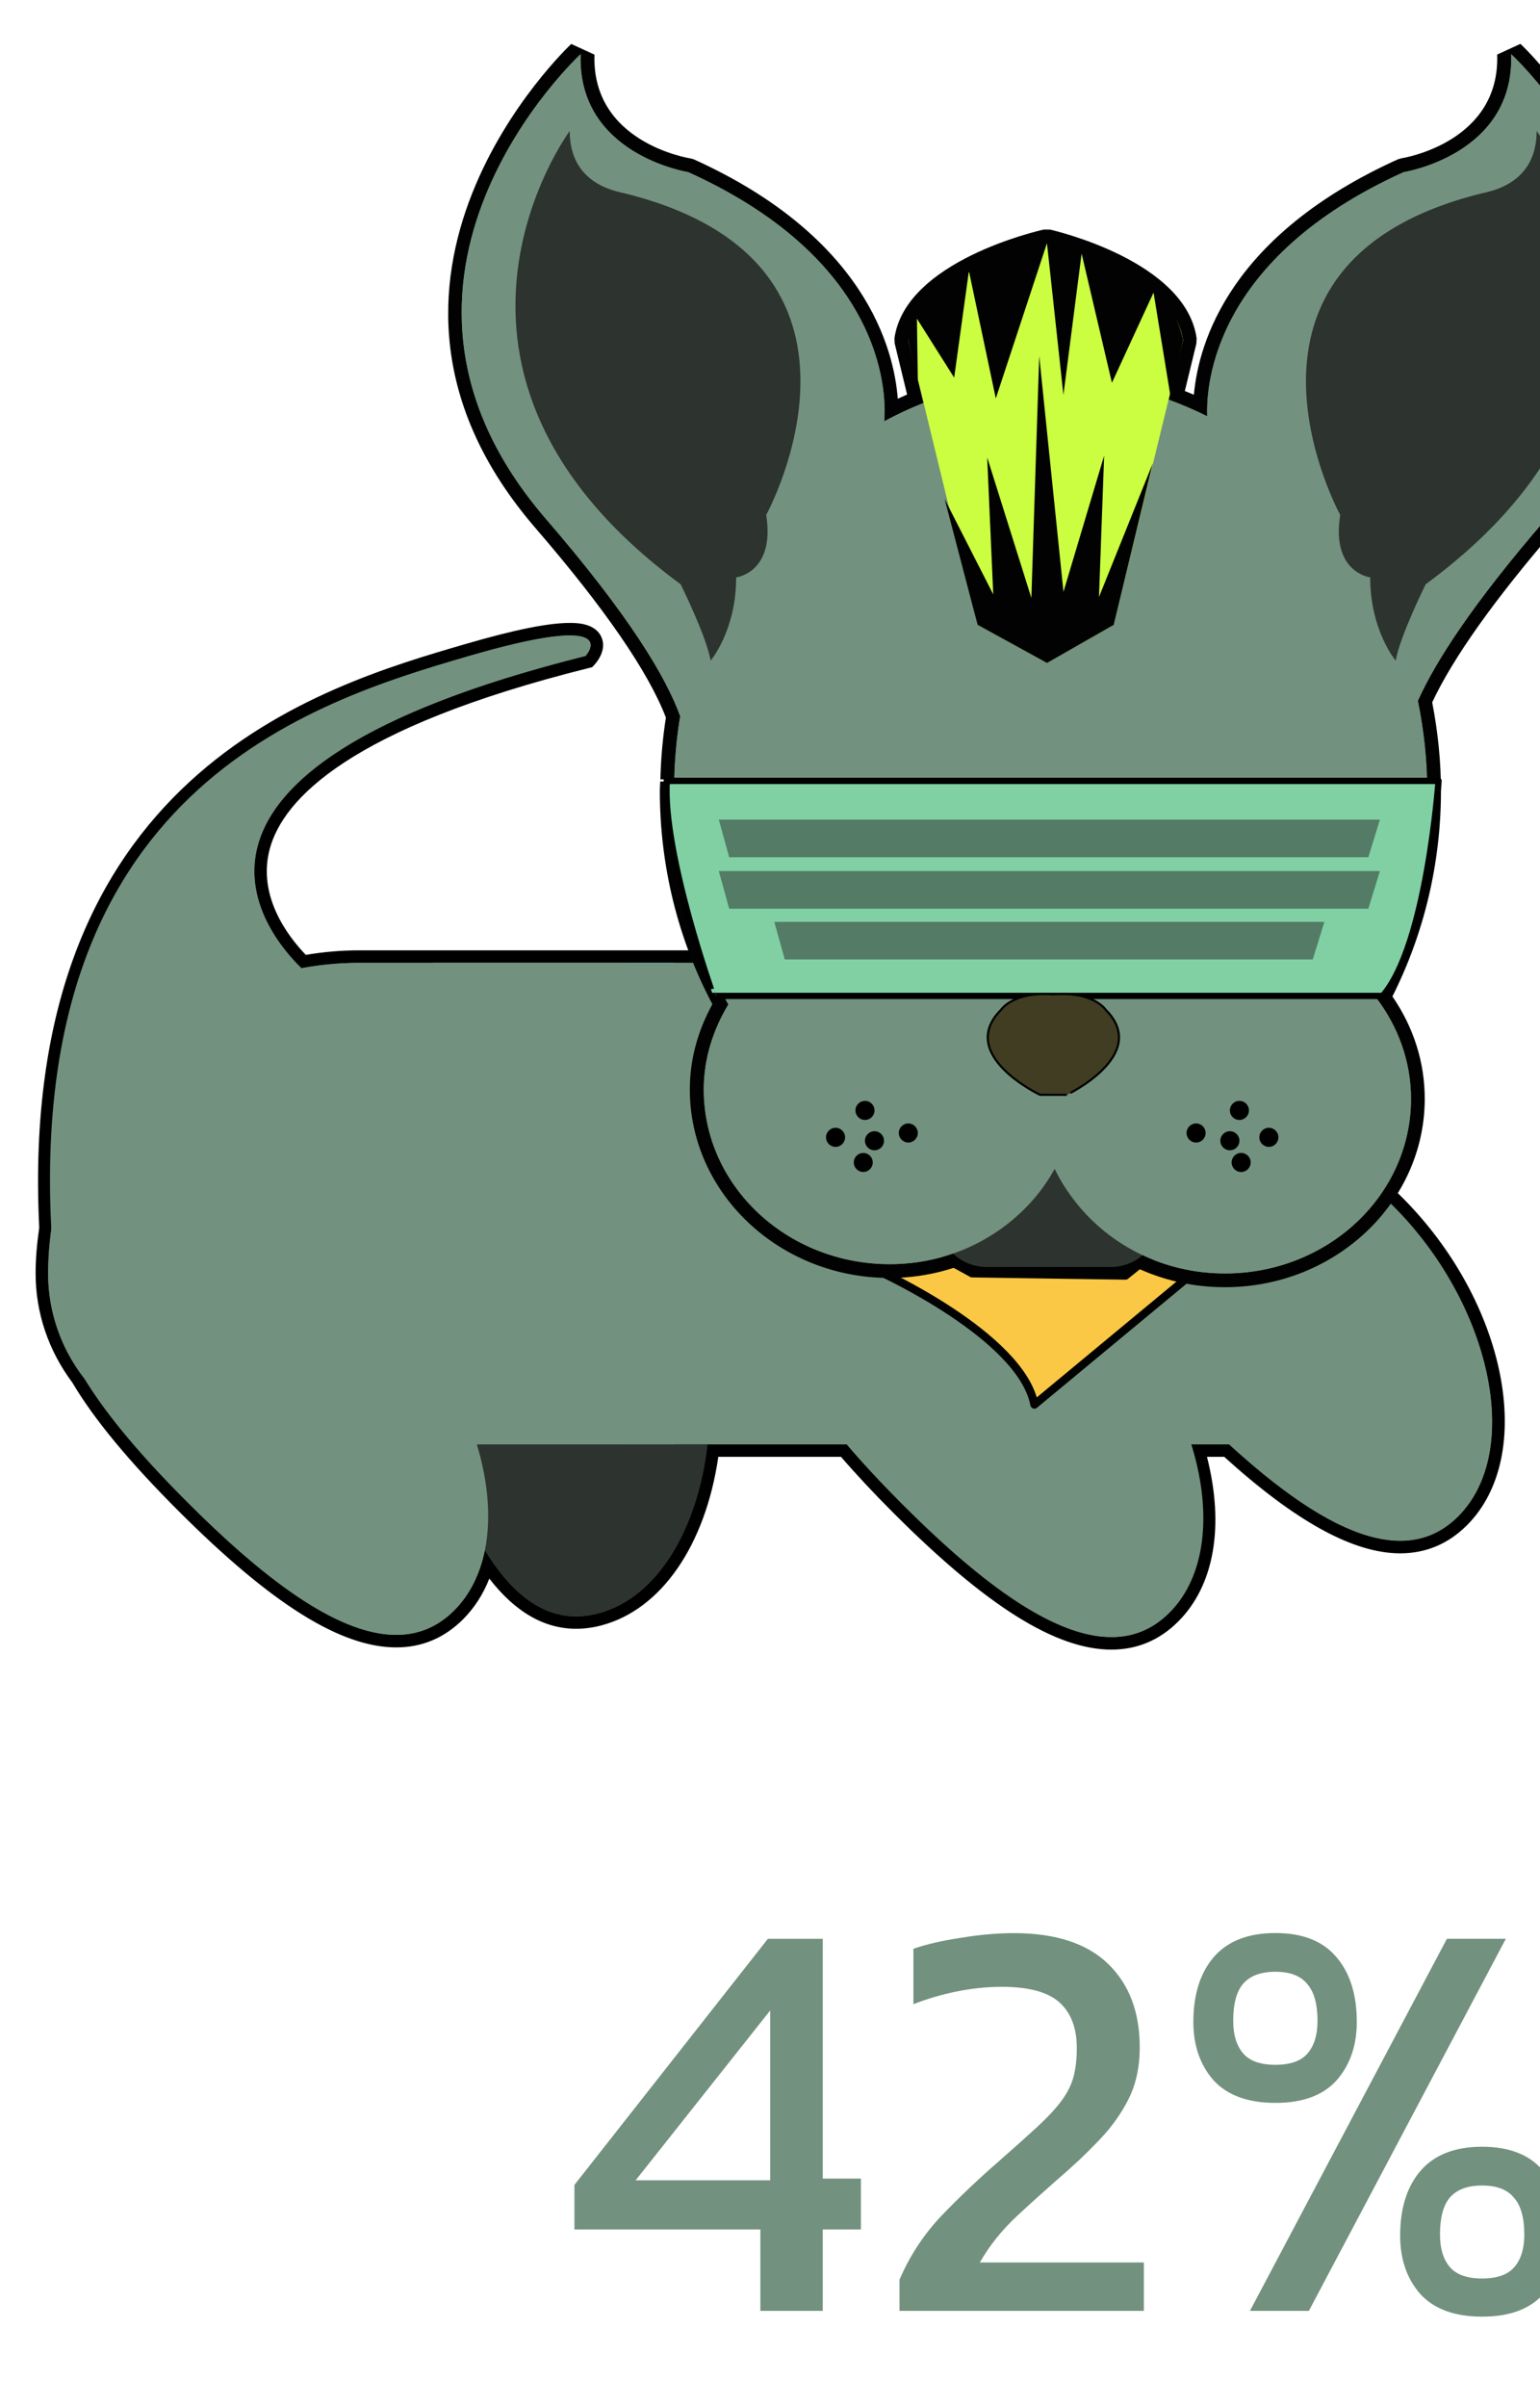 <?xml version="1.0" encoding="utf-8"?>
<!-- Generator: Adobe Illustrator 16.0.0, SVG Export Plug-In . SVG Version: 6.00 Build 0)  -->
<!DOCTYPE svg PUBLIC "-//W3C//DTD SVG 1.1//EN" "http://www.w3.org/Graphics/SVG/1.1/DTD/svg11.dtd">
<svg version="1.1" id="Layer_1" xmlns="http://www.w3.org/2000/svg" xmlns:xlink="http://www.w3.org/1999/xlink" x="0px" y="0px"
	 width="32px" height="50px" viewBox="0 0 32 50" enable-background="new 0 0 32 50" xml:space="preserve">
<g>
	<path fill="#72917E" d="M23.096,34.135c-1.118,0-2.526-0.888-4.432-2.794c-0.419-0.419-0.799-0.826-1.129-1.211h-2.722
		c-0.24,1.842-1.13,3.18-2.34,3.504c-0.17,0.045-0.339,0.068-0.502,0.068c-0.68,0-1.299-0.399-1.844-1.188
		c-0.124,0.411-0.324,0.757-0.597,1.029c-0.361,0.362-0.797,0.546-1.295,0.546c-1.117,0-2.525-0.888-4.431-2.794
		c-1.027-1.026-1.748-1.898-2.204-2.666c-0.475-0.635-0.729-1.392-0.729-2.178c0-0.292,0.024-0.596,0.078-0.958
		C0.474,16.192,6.715,14.374,9.714,13.5c0.982-0.286,1.697-0.431,2.125-0.431c0.11,0,0.443,0,0.54,0.217
		c0.086,0.196-0.095,0.403-0.116,0.426c-5.103,1.298-6.499,2.828-6.783,3.888c-0.29,1.081,0.447,1.99,0.829,2.373
		c0.395-0.07,0.769-0.104,1.143-0.104H26.13v3.302c1.076,0.352,2.107,0.984,2.913,1.79c2.087,2.087,2.729,5.246,1.348,6.628
		c-0.361,0.361-0.797,0.544-1.295,0.544l0,0c-0.953,0-2.146-0.666-3.645-2.038l-0.543,0.026c0.415,1.462,0.229,2.72-0.518,3.468
		C24.029,33.951,23.593,34.135,23.096,34.135z"/>
	<path d="M11.839,13.199c0.716,0,0.328,0.426,0.328,0.426c-9.505,2.376-6.638,5.776-5.901,6.489C6.651,20.042,7.046,20,7.452,20H9h4
		h13v3.267c1.032,0.321,2.087,0.922,2.951,1.787c2.018,2.018,2.708,5.083,1.348,6.444c-0.353,0.353-0.759,0.506-1.203,0.506
		c-1.049,0-2.308-0.861-3.557-2.004h-0.803c0.429,1.38,0.341,2.719-0.438,3.498c-0.353,0.353-0.759,0.507-1.203,0.507
		c-1.27,0-2.845-1.261-4.34-2.756c-0.413-0.413-0.806-0.832-1.161-1.249h-2.896c-0.198,1.736-1.022,3.177-2.258,3.508
		c-0.162,0.043-0.318,0.064-0.469,0.064c-0.766,0-1.385-0.54-1.898-1.381c-0.099,0.493-0.304,0.929-0.635,1.26
		c-0.353,0.353-0.759,0.508-1.204,0.508c-1.27,0-2.845-1.262-4.339-2.756c-0.878-0.878-1.675-1.784-2.184-2.641
		C1.271,27.972,1,27.246,1,26.451c0-0.319,0.031-0.632,0.076-0.939c-0.462-9.125,5.422-10.94,8.674-11.887
		C10.847,13.306,11.481,13.199,11.839,13.199 M11.839,12.939v0.26V12.939c-0.447,0-1.154,0.143-2.162,0.437
		C6.649,14.258,0.351,16.093,0.815,25.5c-0.051,0.357-0.075,0.66-0.075,0.951c0,0.814,0.264,1.598,0.763,2.267
		c0.446,0.754,1.173,1.635,2.208,2.669c1.932,1.932,3.369,2.832,4.523,2.832c0.534,0,1-0.196,1.388-0.584
		c0.233-0.233,0.416-0.516,0.546-0.845c0.535,0.692,1.14,1.042,1.803,1.042c0.175,0,0.355-0.024,0.536-0.073
		c1.236-0.331,2.151-1.662,2.419-3.499h2.549c0.323,0.374,0.691,0.768,1.097,1.173c1.932,1.932,3.369,2.832,4.523,2.832
		c0.533,0,1-0.196,1.387-0.583c0.752-0.752,0.963-1.986,0.598-3.422h0.358c1.489,1.349,2.687,2.005,3.657,2.005
		c0.533,0,1-0.196,1.387-0.583c1.455-1.456,0.825-4.639-1.348-6.812c-0.797-0.797-1.812-1.428-2.875-1.791V20v-0.26H26H13H9H7.452
		c-0.36,0-0.721,0.031-1.098,0.094c-0.375-0.39-1.01-1.225-0.749-2.2c0.275-1.027,1.648-2.513,6.625-3.757l0.076-0.019l0.053-0.058
		c0.043-0.048,0.256-0.301,0.138-0.566C12.368,12.939,11.97,12.939,11.839,12.939L11.839,12.939z"/>
</g>
<path fill="#2D332F" d="M9.588,22.865c-1.858,0.498-1.563,3.168-0.824,5.924c0.739,2.756,1.817,5.217,3.676,4.719
	s2.793-3.498,2.055-6.254C13.756,24.498,11.447,22.367,9.588,22.865z"/>
<path fill="#72917E" d="M1,26.451C1,22.889,3.889,20,7.452,20H13v10H4.548C2.589,30,1,28.411,1,26.451z"/>
<path fill="#72917E" d="M1.646,25.66c-1.36,1.36,0.231,3.525,2.249,5.543s4.183,3.609,5.543,2.248
	c1.361-1.36,0.67-4.426-1.347-6.443C6.073,24.99,3.007,24.299,1.646,25.66z"/>
<rect x="13" y="20" fill="#1FC7D4" width="1" height="10"/>
<rect x="9" y="20" fill="#72917E" width="17" height="10"/>
<path fill="#72917E" d="M22.507,23.706c-1.36,1.36,0.231,3.525,2.249,5.543s4.182,3.608,5.543,2.249
	c1.36-1.361,0.67-4.427-1.348-6.444S23.867,22.345,22.507,23.706z"/>
<path fill="#72917E" d="M16.507,25.706c-1.36,1.36,0.231,3.525,2.249,5.543c2.018,2.018,4.182,3.608,5.543,2.249
	c1.36-1.361,0.67-4.427-1.348-6.444S17.867,24.345,16.507,25.706z"/>
<g>
	<g transform="translate(2)">
		<path fill="none" stroke="#452A7A" stroke-width="1.109" stroke-linecap="round" d="M20.371,17.034
			c0.063,0.827-0.271,2.481-2.12,2.481"/>
		<path fill="none" stroke="#452A7A" stroke-width="1.109" stroke-linecap="round" d="M20.386,17.034
			c-0.063,0.827,0.271,2.481,2.12,2.481"/>
		<path fill="#452A7A" d="M16.828,15.187c0,1.049-0.426,1.425-0.951,1.425c-0.524,0-0.949-0.375-0.949-1.425
			c0-1.05,0.425-1.426,0.949-1.426C16.402,13.761,16.828,14.137,16.828,15.187z"/>
		<path fill="#452A7A" d="M25.379,15.187c0,1.049-0.424,1.425-0.95,1.425c-0.524,0-0.949-0.375-0.949-1.425
			c0-1.05,0.425-1.426,0.949-1.426C24.955,13.761,25.379,14.137,25.379,15.187z"/>
	</g>
	<path fill="#FBC845" stroke="#020202" stroke-width="0.168" stroke-linejoin="round" stroke-miterlimit="10" d="M18.26,26.405
		c0,0,2.957,1.339,3.234,2.771l3.232-2.679l-0.878-0.37l-0.461,0.37l-3.188-0.047l-0.416-0.23L18.26,26.405z"/>
	<g>
		<g>
			<path fill="#72917E" d="M25.454,26.596c-1.268,0-2.437-0.556-3.206-1.524c-0.133-0.169-0.245-0.333-0.34-0.497
				c-0.117,0.183-0.249,0.354-0.393,0.51c-0.769,0.838-1.872,1.319-3.025,1.319c-2.211,0-4.01-1.692-4.01-3.771
				c0-0.609,0.165-1.205,0.489-1.77c-0.729-1.345-1.113-2.874-1.113-4.428l0.004-0.122l0.089-0.042l-0.1-0.087
				c0.027-0.446,0.07-0.896,0.142-1.329c-0.345-0.899-1.274-2.262-2.756-3.979c-4.366-5.056,0.68-9.809,0.731-9.856l0.242,0.111
				c-0.067,1.94,2.023,2.289,2.112,2.302c3.818,1.722,4.191,4.237,4.204,5.077c0.162-0.081,0.327-0.156,0.496-0.226l-0.286-1.18
				c0.211-1.56,2.876-2.167,2.989-2.192c0.174,0.025,2.785,0.633,3.001,2.138l-0.273,1.163c0.165,0.063,0.328,0.131,0.488,0.205
				c0.034-0.975,0.522-3.324,4.168-4.974c0.126-0.025,2.215-0.378,2.149-2.313l0.241-0.111c0.052,0.047,5.096,4.8,0.732,9.856
				c-1.325,1.533-2.212,2.792-2.637,3.74c0.141,0.556,0.207,1.197,0.207,1.819c0,1.494-0.357,2.971-1.033,4.278
				c0.455,0.631,0.696,1.359,0.696,2.112C29.465,24.904,27.665,26.596,25.454,26.596z"/>
			<path fill="#020202" d="M31.401,1.125c0,0,5.044,4.647,0.721,9.656c-1.526,1.767-2.294,2.96-2.659,3.775
				c0.123,0.605,0.194,1.233,0.194,1.878c0,1.566-0.39,3.029-1.059,4.292c0.45,0.593,0.722,1.314,0.722,2.099
				c0,2.004-1.73,3.626-3.866,3.626c-1.271,0-2.389-0.583-3.093-1.47c-0.173-0.219-0.326-0.451-0.445-0.702
				c-0.141,0.255-0.31,0.493-0.507,0.707c-0.71,0.774-1.747,1.272-2.919,1.272c-2.134,0-3.866-1.623-3.866-3.627
				c0-0.646,0.195-1.242,0.511-1.767C14.418,19.571,14,18.059,14,16.435c0-0.065,0.006-0.128,0.008-0.193
				c-0.02,0.009-0.035,0.015-0.035,0.015l0.037-0.062c0.011-0.45,0.052-0.889,0.124-1.318c-0.293-0.811-1.05-2.082-2.789-4.097
				c-4.325-5.008,0.72-9.656,0.72-9.656c-0.072,2.09,2.234,2.45,2.234,2.45c4.222,1.909,4.111,4.782,4.074,5.176
				c0.266-0.143,0.537-0.27,0.817-0.38l-0.315-1.301c0.202-1.424,2.881-2.018,2.881-2.018s2.623,0.594,2.827,2.018l-0.3,1.233
				c0.273,0.1,0.542,0.214,0.802,0.344c-0.025-0.652,0.131-3.284,4.083-5.072C29.168,3.575,31.473,3.215,31.401,1.125 M11.87,0.913
				c-0.052,0.048-5.198,4.896-0.743,10.056c1.435,1.663,2.346,2.986,2.71,3.937c-0.066,0.416-0.104,0.847-0.115,1.282l0.075,0.002
				l0.04,0.046l-0.118-0.004l-0.003,0.071c-0.002,0.043-0.005,0.086-0.005,0.13c0,1.551,0.377,3.078,1.092,4.426
				c-0.311,0.566-0.469,1.162-0.469,1.771c0,2.159,1.864,3.915,4.154,3.915c1.194,0,2.335-0.497,3.131-1.365
				c0.1-0.108,0.193-0.223,0.281-0.343c0.069,0.106,0.147,0.213,0.232,0.321c0.798,1.004,2.007,1.579,3.319,1.579
				c2.291,0,4.154-1.756,4.154-3.915c0-0.755-0.231-1.485-0.672-2.124c0.66-1.309,1.009-2.779,1.009-4.266
				c0-0.602-0.061-1.221-0.182-1.843c0.433-0.926,1.299-2.144,2.576-3.622c4.454-5.16-0.69-10.008-0.743-10.056l-0.483,0.222
				c0.062,1.805-1.906,2.142-1.99,2.155l-0.074,0.022c-3.477,1.573-4.139,3.787-4.238,4.889c-0.062-0.026-0.124-0.052-0.188-0.077
				l0.24-0.987l0.005-0.109c-0.229-1.602-2.934-2.231-3.049-2.258h-0.126c-0.117,0.026-2.876,0.655-3.104,2.258l0.005,0.108
				l0.258,1.061c-0.065,0.028-0.13,0.057-0.194,0.087c-0.078-1.03-0.673-3.36-4.24-4.973L14.344,3.29
				c-0.084-0.014-2.053-0.35-1.991-2.155L11.87,0.913L11.87,0.913z"/>
		</g>
		
			<path fill="#2D332F" stroke="#020202" stroke-width="0.197" stroke-linecap="square" stroke-linejoin="bevel" stroke-miterlimit="10" d="
			M24.205,25.29c0,0.621-0.505,1.126-1.126,1.126h-2.575c-0.621,0-1.126-0.505-1.126-1.126l0,0c0-0.622,0.505-1.126,1.126-1.126
			h2.575C23.7,24.164,24.205,24.668,24.205,25.29L24.205,25.29z"/>
		<g>
			<path fill="#72917E" d="M31.401,1.125c0.071,2.09-2.233,2.45-2.233,2.45c-3.952,1.788-4.108,4.42-4.083,5.072
				c-0.992-0.499-2.094-0.784-3.258-0.784c-1.24,0-2.41,0.325-3.454,0.888c0.037-0.394,0.148-3.267-4.074-5.176
				c0,0-2.306-0.36-2.234-2.45c0,0-5.044,4.647-0.72,9.656c1.739,2.015,2.496,3.286,2.789,4.097
				c-0.072,0.429-0.113,0.868-0.124,1.318l-0.037,0.062c0,0,0.015-0.006,0.035-0.015C14.007,16.307,14,16.37,14,16.435
				c0,1.624,0.418,3.136,1.134,4.43c-0.316,0.525-0.511,1.122-0.511,1.767c0,2.004,1.732,3.627,3.866,3.627
				c1.172,0,2.209-0.498,2.919-1.272c0.197-0.214,0.366-0.452,0.507-0.707c0.119,0.251,0.272,0.483,0.445,0.702
				c0.704,0.887,1.822,1.47,3.093,1.47c2.136,0,3.866-1.623,3.866-3.626c0-0.784-0.271-1.505-0.722-2.099
				c0.669-1.262,1.059-2.725,1.059-4.292c0-0.646-0.071-1.273-0.194-1.878c0.365-0.815,1.133-2.009,2.659-3.775
				C36.445,5.772,31.401,1.125,31.401,1.125z"/>
		</g>
		<path fill="#CBFD41" d="M24.583,7.069c-0.204-1.424-2.827-2.018-2.827-2.018s-2.679,0.594-2.881,2.018l1.439,5.909l1.413,0.777
			l0.028,0.015l1.386-0.792L24.583,7.069z"/>
		<path fill="#2D332F" d="M14.767,13.721c0,0,0.53-0.624,0.53-1.728c0,0,0.814-0.098,0.624-1.297c0,0,2.874-5.234-2.93-6.677
			c-0.193-0.048-1.153-0.193-1.153-1.297c0,0-3.699,4.994,2.305,9.414C14.143,12.136,14.67,13.193,14.767,13.721z"/>
		<path fill="#2D332F" d="M29.001,13.721c0,0-0.529-0.624-0.529-1.728c0,0-0.815-0.098-0.623-1.297c0,0-2.875-5.234,2.93-6.677
			c0.191-0.048,1.151-0.193,1.151-1.297c0,0,3.699,4.994-2.305,9.414C29.625,12.136,29.098,13.193,29.001,13.721z"/>
		<polygon fill="#020202" points="20.314,12.979 19.629,10.366 20.639,12.347 20.513,9.501 21.431,12.42 21.594,7.394 
			22.098,12.293 22.943,9.465 22.836,12.401 23.952,9.627 23.142,12.979 21.756,13.771 		"/>
		<path fill="#020202" d="M18.875,7.069l0.197,0.883l-0.019-1.333l0.774,1.225l0.306-2.216l0.559,2.648l1.063-3.225l0.342,3.152
			l0.378-2.936l0.63,2.684l0.865-1.874l0.357,2.184l0.255-1.193c0,0-0.216-1.747-2.845-2.161
			C21.738,4.908,18.621,5.862,18.875,7.069z"/>
		<path fill="#80D0A4" stroke="#000000" stroke-width="0.131" stroke-linejoin="round" stroke-miterlimit="10" d="M13.855,16.22
			h16.037c0,0-0.24,3.41-1.16,4.467H14.821C14.821,20.688,13.758,17.709,13.855,16.22z"/>
		<polygon opacity="0.5" fill="#262626" points="28.433,17.806 15.152,17.806 14.936,17.025 28.673,17.025 		"/>
		<polygon opacity="0.5" fill="#262626" points="28.433,18.875 15.152,18.875 14.936,18.093 28.673,18.093 		"/>
		<polygon opacity="0.5" fill="#262626" points="27.278,19.929 16.307,19.929 16.09,19.149 27.519,19.149 		"/>
		<path fill="#403D22" stroke="#000000" stroke-width="0.044" stroke-miterlimit="10" d="M22.976,20.975
			c0,0-0.251-0.384-1.077-0.322v-0.001c-0.004,0-0.006,0.001-0.011,0c-0.004,0.001-0.006,0-0.011,0v0.001
			c-0.825-0.062-1.076,0.322-1.076,0.322c-0.937,0.937,0.81,1.766,0.81,1.766h0.267h0.021h0.267
			C22.165,22.741,23.912,21.912,22.976,20.975z"/>
		<g>
			<circle cx="17.974" cy="23.065" r="0.198"/>
			<path d="M18.676,23.534c0,0.109,0.09,0.198,0.199,0.198c0.106,0,0.197-0.089,0.197-0.198s-0.091-0.198-0.197-0.198
				C18.766,23.335,18.676,23.424,18.676,23.534z"/>
			<circle cx="18.171" cy="23.695" r="0.198"/>
			<circle cx="17.362" cy="23.624" r="0.198"/>
			<circle cx="17.938" cy="24.146" r="0.197"/>
		</g>
		<g>
			<circle cx="25.754" cy="23.065" r="0.198"/>
			<circle cx="24.854" cy="23.534" r="0.198"/>
			<circle cx="25.556" cy="23.695" r="0.198"/>
			<circle cx="26.366" cy="23.624" r="0.198"/>
			<circle cx="25.79" cy="24.146" r="0.198"/>
		</g>
	</g>
</g>
<path fill="#72917E" d="M15.8,48v-1.691h-3.864v-0.925l4.02-5.112h1.14v4.98h0.793v1.057h-0.793V48H15.8z M13.208,45.288h2.796
	V41.76L13.208,45.288z M18.691,48v-0.648c0.209-0.487,0.496-0.928,0.864-1.319c0.376-0.392,0.776-0.772,1.2-1.14
	c0.32-0.281,0.584-0.517,0.792-0.709c0.216-0.199,0.384-0.379,0.504-0.539s0.204-0.324,0.252-0.492
	c0.048-0.176,0.072-0.381,0.072-0.612c0-0.416-0.12-0.731-0.36-0.948c-0.24-0.216-0.64-0.324-1.199-0.324
	c-0.305,0-0.617,0.032-0.937,0.097c-0.312,0.063-0.612,0.151-0.899,0.264v-1.151c0.279-0.097,0.611-0.172,0.995-0.229
	c0.384-0.064,0.748-0.096,1.093-0.096c0.863,0,1.516,0.212,1.955,0.636c0.44,0.424,0.66,1.004,0.66,1.739
	c0,0.369-0.064,0.697-0.191,0.984c-0.129,0.28-0.305,0.549-0.528,0.805c-0.224,0.248-0.483,0.504-0.78,0.768
	c-0.367,0.32-0.716,0.632-1.044,0.936c-0.319,0.297-0.58,0.621-0.78,0.973h3.408V48H18.691z M26.502,43.68
	c-0.568,0-0.996-0.156-1.285-0.468c-0.279-0.319-0.42-0.724-0.42-1.212c0-0.568,0.141-1.016,0.42-1.344
	c0.289-0.336,0.717-0.504,1.285-0.504c0.567,0,0.991,0.168,1.271,0.504c0.279,0.328,0.42,0.775,0.42,1.344
	c0,0.488-0.141,0.893-0.42,1.212C27.493,43.523,27.069,43.68,26.502,43.68z M25.973,48l4.093-7.729h1.224L27.197,48H25.973z
	 M26.502,42.889c0.312,0,0.535-0.08,0.672-0.24c0.135-0.16,0.203-0.385,0.203-0.672c0-0.353-0.072-0.608-0.216-0.769
	c-0.136-0.168-0.356-0.252-0.659-0.252c-0.305,0-0.529,0.084-0.673,0.252c-0.136,0.16-0.204,0.416-0.204,0.769
	c0,0.287,0.068,0.512,0.204,0.672S26.189,42.889,26.502,42.889z M30.797,48.12c-0.567,0-0.996-0.156-1.283-0.468
	c-0.28-0.32-0.42-0.725-0.42-1.213c0-0.567,0.14-1.016,0.42-1.344c0.287-0.336,0.716-0.504,1.283-0.504
	c0.568,0,0.992,0.168,1.272,0.504c0.28,0.328,0.42,0.776,0.42,1.344c0,0.488-0.14,0.893-0.42,1.213
	C31.789,47.964,31.365,48.12,30.797,48.12z M30.797,47.328c0.313,0,0.537-0.08,0.672-0.24c0.137-0.16,0.205-0.384,0.205-0.672
	c0-0.352-0.072-0.607-0.217-0.768c-0.136-0.168-0.355-0.252-0.66-0.252c-0.304,0-0.527,0.084-0.672,0.252
	c-0.136,0.16-0.203,0.416-0.203,0.768c0,0.288,0.067,0.512,0.203,0.672C30.262,47.248,30.485,47.328,30.797,47.328z"/>
<path fill="#72917E" d="M6.416,20.25c0,0-4.915-3.958,5.751-6.625c0,0,0.874-0.958-2.417,0s-9.291,2.793-8.666,12.209L6.416,20.25z"
	/>
</svg>
